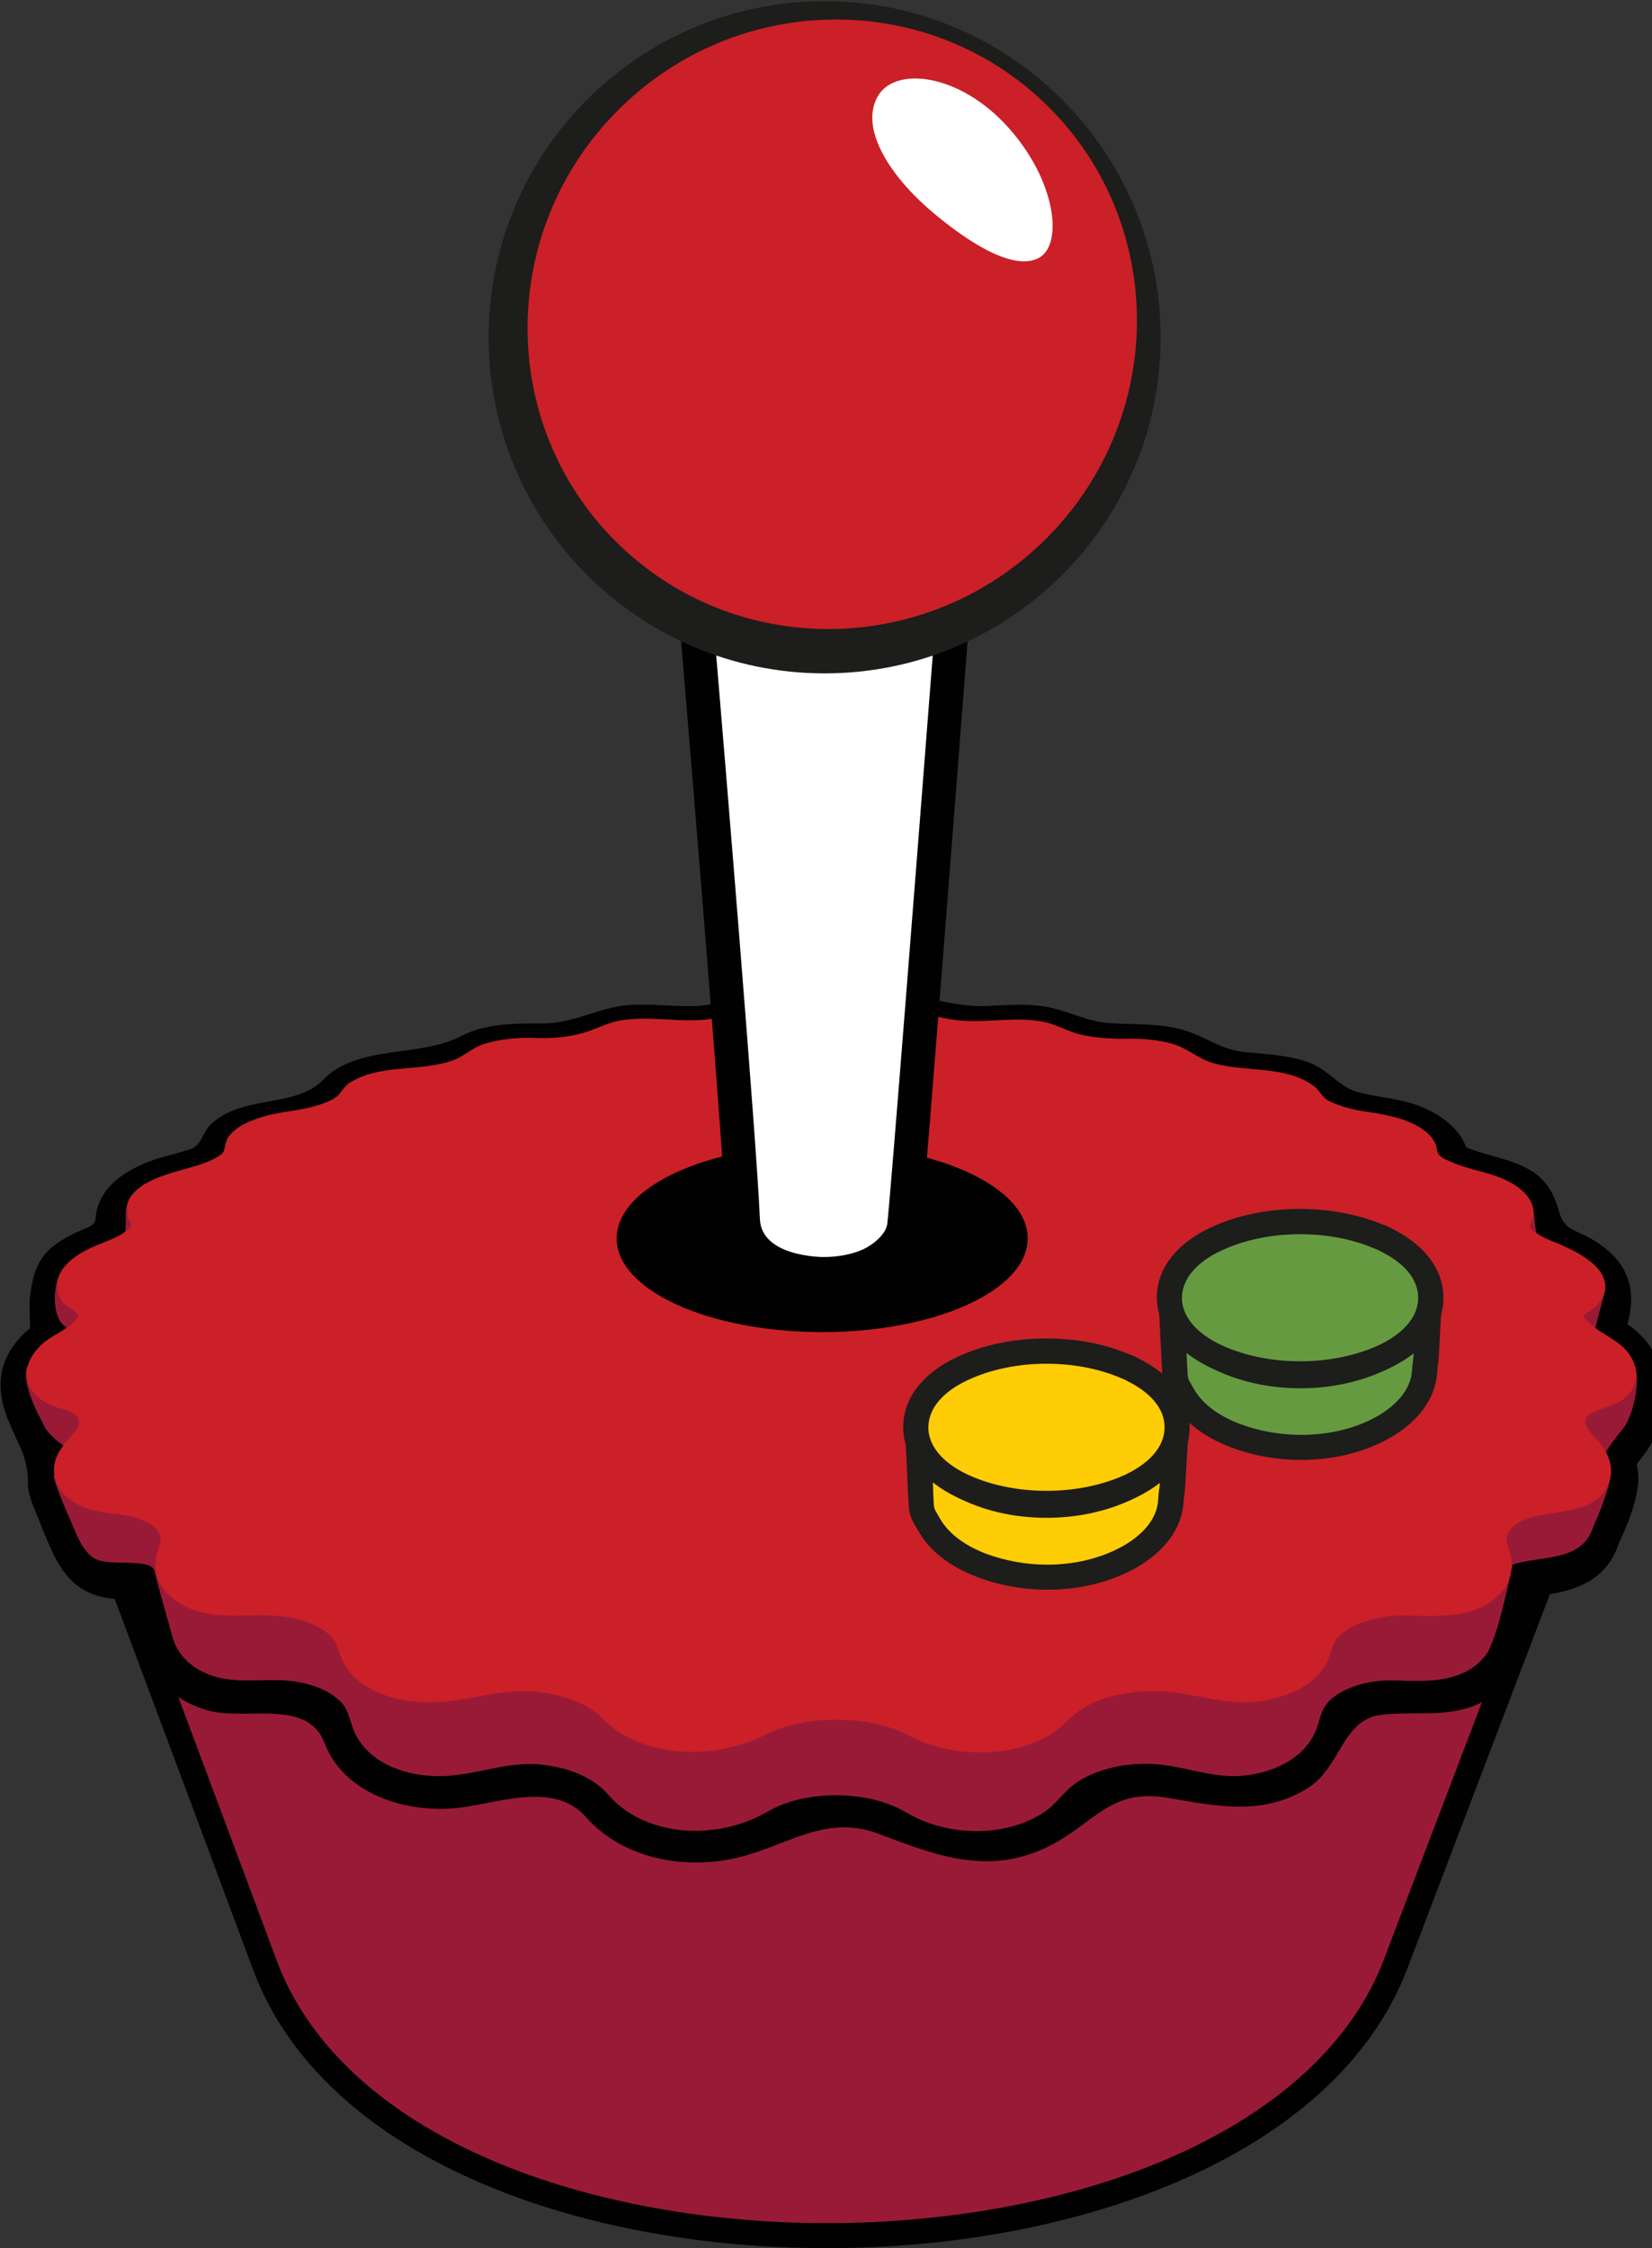 <?xml version="1.0" encoding="utf-8"?>
<!-- Generator: Adobe Illustrator 21.0.0, SVG Export Plug-In . SVG Version: 6.00 Build 0)  -->
<svg version="1.0"
	 id="Layer_2" xmlns:cc="http://creativecommons.org/ns#" xmlns:dc="http://purl.org/dc/elements/1.1/" xmlns:rdf="http://www.w3.org/1999/02/22-rdf-syntax-ns#"
	 xmlns="http://www.w3.org/2000/svg" xmlns:xlink="http://www.w3.org/1999/xlink" x="0px" y="0px" viewBox="0 0 280.2 381.2"
	 enable-background="new 0 0 280.2 381.2" xml:space="preserve">
<rect x="0" y="0" width="280.2" height="381.2" fill="#333333" stroke="none"/>
<g id="Layer_5_1_" transform="matrix(0.416,0,0,0.416,197.984,622.576)">
	<path id="path134_1_" fill="#991A37" d="M-138.8-585.3c-52.1,0-102.8-9.9-142.8-27.8c-43.6-19.6-73.4-48-86.2-82.3
		c-5.7-15.3-45.7-122.5-66.2-177.3c1,0.2,2,0.4,3,0.6c1.3,0.2,2.6,0.4,3.9,0.6c4.9,0.7,9.1,1.2,13,3.3c5.3,2.8,6.9,7.1,9.3,14.4
		l6.7,20.4c1.5,4.5,6.8,6.2,18.8,6.2c1.3,0,2.4,0,2.9,0c1,0,2.1-0.1,3.1-0.1c2.4-0.1,4.8-0.2,7.1-0.2c4,0,7.3,0.3,10.3,0.9
		c7,1.4,12.7,4.1,16.6,7.8c2.2,2,3,4.2,4.1,7.3c0.6,1.8,1.4,3.8,2.4,5.9c5.2,10,17.2,15.7,33,15.7c2.8,0,5.5-0.2,8.2-0.5
		c3.7-0.5,7.3-1.3,10.7-2.1c4.5-1,8.7-2,13-2.2c1.2-0.1,2.5-0.1,3.8-0.1c5.9,0,11.6,0.7,17,2.2c7.1,1.9,12.7,4.7,16.8,8.4
		c1,0.9,2,1.8,2.9,2.7c3.1,2.9,6.2,5.9,10.8,8.2c6.8,3.3,14.8,5.1,23,5.1c8.6,0,17.1-1.9,24.8-5.4l1.5-0.7
		c6.8-3.2,12.6-5.9,19.6-7.1c4.1-0.7,8.4-1.1,12.6-1.1c3,0,6,0.2,9,0.5c6.9,0.8,13.2,3.5,19.9,6.3c7.4,3.1,15,6.2,23.6,7.1
		c1.9,0.2,3.9,0.3,5.8,0.3c6.6,0,12.8-1.1,18.6-3.2c7.3-2.6,11.8-6.9,16.6-11.4l1.3-1.2c10-9.4,25.2-10.8,33.4-10.8
		c1.4,0,2.8,0,4.2,0.1c4.9,0.3,9.6,1.2,14.6,2.2c6,1.2,12.1,2.4,18.6,2.4c4.7,0,9-0.6,13.2-1.9c9.4-2.9,16.1-8.6,18.8-15.9l0.1-0.2
		l0.1-0.2c1.7-6.3,3.8-9.7,7.9-12.6c4.7-3.3,10.8-5.4,18.1-6.3c1.5-0.2,3.2-0.3,5.1-0.3c2,0,4,0.1,6.1,0.2c2.1,0.1,4.3,0.2,6.5,0.2
		c1.6,0,3-0.1,4.3-0.2l0.9-0.1c4.2-0.3,12.1-0.8,14.3-7.4l3.8-11.3c0.6-1.8,1.1-3.6,1.6-5.5c1.4-4.9,2.9-10,5.5-13.1
		c4-4.6,10.8-6.2,15.7-6.8l1.1-0.1c2.2-0.2,4.6-0.5,7.1-1L93.2-695.9c-13,34.2-43.3,62.8-87.6,82.5
		C-35-595.2-86.3-585.2-138.8-585.3"/>
	<path id="path136_1_" fill="#010101" d="M168.8-882.3c0,0-0.1,0.1-0.1,0.1c-0.1,0.1-0.2,0.2-0.2,0.2
		C168.6-882.1,168.7-882.2,168.8-882.3 M168.8-882.3L168.8-882.3L168.8-882.3L168.8-882.3z M168.8-882.3
		C168.8-882.3,168.8-882.3,168.8-882.3L168.8-882.3L168.8-882.3z M168.8-882.4c0,0-0.1,0.1-0.2,0.2l0,0
		C168.7-882.3,168.8-882.3,168.8-882.4 M168.9-882.4C168.8-882.4,168.8-882.4,168.9-882.4C168.8-882.4,168.8-882.4,168.9-882.4
		L168.9-882.4 M168.9-882.4L168.9-882.4C168.8-882.4,168.8-882.4,168.9-882.4C168.8-882.4,168.9-882.4,168.9-882.4 M-444.4-885.6
		c17.7,47.3,65.5,175.2,71.7,192c28.3,75.8,130.9,113.4,233.8,113.4c103.8,0,207.9-38.2,236.8-114c6.7-17.7,55.3-145.2,72.9-191.4
		c-0.4,1.1-1.1,2.2-2,3c0.1-0.1,0.2-0.2,0.2-0.2s-0.1,0.1-0.3,0.3c-0.2,0.2-0.3,0.3-0.3,0.3s0,0,0,0c-1.1,1.1-1.5,1.5-1.5,1.5
		c0,0,1.1-1.1,1.6-1.7c-4.4,4.4-11.1,4.8-16.9,5.5c-6.9,0.8-14.3,3.1-19,8.4c-4.6,5.2-6,13.8-8.2,20.3c-1.3,3.8-2.6,7.6-3.8,11.3
		c-1.2,3.6-7.2,3.7-10.7,4c-1.3,0.1-2.6,0.1-3.9,0.1c-4.2,0-8.4-0.4-12.6-0.4c-1.9,0-3.8,0.1-5.7,0.3c-7.2,0.9-14.4,3-20.4,7.2
		c-5.7,4-8.2,8.9-9.9,15.5c-2.4,6.7-8.9,10.8-15.4,12.8c-4,1.2-7.8,1.7-11.6,1.7c-11,0-21.5-3.9-32.9-4.5c-1.5-0.1-3-0.1-4.5-0.1
		c-13,0-27.3,3.2-36.9,12.2c-5.1,4.8-9.2,9.1-16.1,11.5c-5.4,2-11.1,2.9-16.8,2.9c-1.8,0-3.5-0.1-5.3-0.3
		c-15.5-1.5-27.9-11.4-43.4-13.3c-3.2-0.4-6.4-0.6-9.6-0.6c-4.5,0-9,0.4-13.5,1.2c-8.2,1.4-14.9,4.8-22.3,8.2
		c-6.9,3.2-14.8,4.9-22.6,4.9c-7.2,0-14.4-1.5-20.8-4.6c-5.2-2.5-8.4-6.4-12.6-10.1c-5.3-4.8-12.1-7.7-18.9-9.5
		c-6-1.6-12.1-2.3-18.3-2.3c-1.3,0-2.7,0-4,0.1c-8.3,0.4-16,3.2-24.1,4.3c-2.4,0.3-4.9,0.5-7.6,0.5c-10.9,0-23.3-3.1-28.4-12.9
		c-2.7-5.3-2.9-10.2-7.6-14.6c-5.2-4.9-12.2-7.6-19.1-9c-3.8-0.8-7.6-1-11.3-1c-3.4,0-6.8,0.2-10.4,0.3c-0.5,0-1.5,0-2.8,0
		c-4.7,0-13.1-0.3-13.9-2.7c-2.1-6.3-4.2-12.6-6.3-18.9c-2.6-7.7-4.4-14.6-12.2-18.8c-5.9-3.2-12.1-3.4-18.5-4.5
		C-435.5-878-442.4-880.1-444.4-885.6 M-444.4-885.6C-444.4-885.6-444.4-885.6-444.4-885.6C-444.4-885.6-444.4-885.6-444.4-885.6
		 M152.5-866.4l-25.5,67.1L88.3-697.8c-12.5,32.9-41.9,60.5-84.8,79.7c-40,17.9-90.5,27.7-142.3,27.7c-51.4,0-101.4-9.7-140.7-27.4
		c-42.3-19-71.2-46.5-83.5-79.4c-5.4-14.5-42-112.3-63.1-169c3.8,0.5,6.8,1.1,9.5,2.5c3.4,1.8,4.5,4.5,6.8,11.5l0.5,1.5l3.8,11.4
		l2.5,7.5c3.2,9.8,16.5,9.8,23.7,9.8c1.4,0,2.5,0,3.1,0c1.1,0,2.1-0.1,3.2-0.1c2.4-0.1,4.7-0.2,6.9-0.2c3.7,0,6.5,0.2,9.2,0.8
		c6,1.2,10.9,3.5,14.1,6.5c1.2,1.1,1.6,2.2,2.7,5.3c0.7,1.9,1.5,4.1,2.7,6.5c6.1,11.8,19.7,18.5,37.5,18.5c3,0,6-0.2,8.9-0.6
		c3.9-0.5,7.6-1.3,11.2-2.1c4.3-1,8.3-1.9,12.2-2.1c1.2-0.1,2.3-0.1,3.5-0.1c5.4,0,10.7,0.7,15.6,2c6.3,1.7,11.2,4.1,14.7,7.3
		c0.9,0.8,1.8,1.7,2.8,2.6c3.2,3.1,6.8,6.5,12.1,9.1c7.5,3.7,16.3,5.6,25.3,5.6c9.3,0,18.6-2,26.9-5.9l1.5-0.7
		c6.4-3,12-5.6,18.3-6.7c3.8-0.7,7.8-1,11.7-1c2.8,0,5.6,0.2,8.4,0.5c6.2,0.8,12.2,3.3,18.6,5.9c7.7,3.2,15.7,6.5,25.1,7.4
		c2.1,0.2,4.2,0.3,6.3,0.3c7.2,0,14-1.2,20.3-3.5c8.3-3,13.4-7.9,18.4-12.5l1.2-1.2c6.4-6,17.2-9.4,29.8-9.4c1.3,0,2.6,0,3.9,0.1
		c4.6,0.3,9.1,1.1,13.9,2.1c6.2,1.2,12.6,2.5,19.6,2.5c5.2,0,10-0.7,14.7-2.1c11-3.4,18.9-10.2,22.1-19.1l0.1-0.4l0.1-0.4
		c1.4-5.1,2.8-7.6,5.9-9.7c4-2.8,9.4-4.6,15.7-5.4c1.3-0.2,2.8-0.2,4.5-0.2c1.9,0,3.8,0.1,5.8,0.2c2.2,0.1,4.4,0.2,6.8,0.2
		c1.7,0,3.2-0.1,4.7-0.2l0.8-0.1c4.6-0.3,15.5-1,18.9-10.9l1.8-5.3l2.1-6.1c0.6-1.9,1.2-3.8,1.7-5.7c1.2-4.2,2.5-8.9,4.4-11
		C142.7-863.9,147-865.7,152.5-866.4"/>
	<path id="path138_1_" fill="#010101" d="M-162.2-1091.1c-10,0-19,3.8-28.7,4.5c-9.5,0.6-19-1-28.6-0.3c-12.2,0.9-22.5,7.5-34.9,7.5
		c-11.4,0-23.2-0.2-33.6,5.2c-17,8.8-42.2,3.3-56.2,17.8c-11.4,11.7-32.8,5.8-45.7,18.1c-3.4,3.2-3.9,8.5-8.1,10
		c-4.8,1.7-9.8,2.7-14.6,4.3c-9.4,3.2-19.5,8.6-23.2,18.5c-2.4,6.4,0.8,7.2-5.6,9.8c-4.4,1.8-8.8,4-12.6,6.9
		c-7,5.4-8.8,12.8-9.8,21.7c-0.1,0.7,0.1,12,0.1,12c-3.4,2.7-6.3,6-8.5,9.8c-5.1,8.9-4.1,18.5-0.3,27.8c4.1,10.1,7.5,13.9,8,24.3
		c-0.4,5,2,10.2,3.8,14.6c7.7,19,12.1,33.5,35.2,34c4.7,0.1,6.8,18.4,8.6,23c4.3,11.4,14.5,19.2,26.1,22.3
		c15.6,4.2,40.2-5.1,47.2,13.2c7.9,20.6,32.4,28.3,52.7,26.6c16.4-1.3,40.4-11.7,53.8,3.5c15.5,17.6,41.7,22,63.6,16.2
		c20-5.3,34.8-17.4,56.4-9.1c23.9,9.2,46,17.3,70.7,3.9c17.4-9.4,23.8-22.6,46.4-18.8c19.9,3.4,39,7.6,57.4-4
		c13.4-8.4,13.8-27.9,29.9-29.8c14.2-1.7,27.9,1.7,41.3-5.3c16.2-8.4,20-26.8,23.6-43.2c14.3-2.1,26.7-6,31.9-21.3
		c3.3-7.2,6.6-15,7.7-22.9c0.5-3.2,0.3-6.4-0.4-9.5c2.4-3,4.7-5.8,6.4-9.3c8.1-17,6.2-36.8-10.2-47.7c4.3-15.5-0.5-26.5-14.7-34.8
		c-7.2-4.1-11.1-3.5-13.2-11.3c-2-7.2-5.3-12.9-11.7-16.7c-8.2-4.8-17.5-5.7-26.1-9.3c-3.5-9.2-12.6-14.7-21.5-17.7
		c-7.4-2.4-15.2-2.8-22.7-4.8c-7.7-2.1-12.1-9.3-20-12.1c-8.6-3.1-17.7-3.4-26.6-4.3c-9.7-1-16.4-6.9-25.5-9.2
		c-9.7-2.5-19.1-1.9-28.9-2.5c-9.8-0.6-18.2-5.7-27.9-7c-7.7-1-15.4-0.3-23.1,0c-10.5,0.4-20-2.9-30.4-4.2
		c-9.7-1.2-19.3,0.6-28.9,1.6C-143.7-1088-152.7-1091.1-162.2-1091.1"/>
	<path id="path140_1_" fill="#991A37" d="M-192.3-750.3c-12.9,0-26.5-4.3-35.4-14.5c-6.9-8-17.4-11.4-27.5-12.5
		c-14.4-1.5-27.4,4.7-41.6,4.7c-12.6,0-27.2-4.3-33.9-16.5c-2.6-4.7-2.5-10.2-6.5-14c-5.2-5-12.6-7.3-19.4-8.2
		c-13.5-1.7-26.8,2.6-39.3-5.3c-5-3.2-8.8-8.1-10.1-14.2c-0.9-3.2-6.1-21.4-6.9-25.3c-1.1-5.7-18.4-1.8-24.3-5.1
		c-5.3-3-8-11.1-9.6-14.8c-1.7-3.8-6.9-15.5-7.2-19.1c0.9-1.7,19.9-5.7,19.9-5.7s-3.3-0.9-9.2-2.9c-5.8-2-12.6-7.8-14.3-11.1
		c-1.7-3.3-9.8-17.3-7.3-24.5c3.7-4.6,22.3-4.1,26.4-7.6c-1-1.2-11.3-8.9-12.5-10.5c-4-5.5-3.1-17.6,1.1-22.5
		c4.4-5.2,23.4-2.6,30.1-6.5c2.6-1.5-9.3-0.8-7-2.8c3-2.5,1.8-11.1,2.3-14.7c1.9-15,27-10.2,36.6-14c2.9-1.1,5.6,1.4,8-0.6
		c1.5-1.2,1.3-5.6,2.6-7.6c3.3-5.3,16.2-12.2,21.8-13.9c6.2-1.9,6.2,2,12.4,0c3-1,6.2-2.1,8.7-4.1c2.1-1.6,3.1-4.8,5.5-6.5
		c6-4.3,12.4-7.3,19.2-8.7c6.9-1.4,14.1-1.3,21.5-1.3c5,0,7.9-5.7,12.7-7.4c6.9-3.4,11.6-4.5,18.5-5.3c6.1,0.3,14.7,2.2,20.6,0.5
		c5.3-1.5,9.7-4.7,15.2-5.7c12.2-2.4,24.3,1.3,36.6-0.8c5.4-0.9,10.2-3.3,15.7-4c6.4-0.8,13.1-0.6,19.4,1.1
		c12.7,3.4,24.5-1.6,37.1-1.4c9.4,0.1,17.6,4.2,26.8,5.1c11.3,1.1,22.3-2,33.5,0.7c5.1,1.2,9.3,4.3,14.4,5.6
		c6.3,1.7,12.7-0.6,19.2-0.7c5.6,0.5,9.4,2.7,16.8,6c6.5,2.7,10.5,5.3,16.4,7.3c6.8,2.3,8.1-1.1,15.5-0.2
		c7.9,0.9,19.9,6.2,25.3,10.9c2.2,1.9,3,4.8,5.4,6.2c2.5,1.5,5.3,2.6,8.1,3.4c4.9,1.5,1.1-3,6.1-2.1c7.6,1.5,20.3,8.7,24.7,12.7
		c2.3,2.1,4.2,5,4.5,8.3c0.3,3,3,3.8,5.8,3.3c1-0.2,2.1-0.5,3.8-0.1c5.9,1.9,20.5-1.1,26.7,4.3c4.4,3.8,7.9,3.9,8.8,10.4
		c0.4,2.9,1.5,17,3.7,16.7c5.9,2.6,16.9,0.3,22.2,6.7c2.3,2.8,4.2,5.2,2.9,10c-1.3,4.8-5.6,19.5-4.4,20.3c5.5,4.2,14.3,2.9,16.8,9
		c2.6,6.6-1,21.3-4.9,25.7c-1.2,1.3-7.3,9.2-7.5,10.7c2.9,3.9,2.7,4.9,2.6,7.7c-0.1,2.8-2.2,10.5-7.1,21.4
		c-4.5,14.7-21.9,11.7-33,15.5c-1.1,5.9-6.3,30.9-10.8,36.8c-9,11.7-24.2,10.8-37,10.4c-6.5-0.2-13.2,0.7-19.2,3.4
		c-2.8,1.2-5.5,2.8-7.7,5c-2.9,2.9-3.4,5.9-4.6,9.7c-4.1,13.4-18,19.5-30.3,20.7c-10.4,1-19.4-2.2-29.5-3.9
		c-9.8-1.7-20.1-1.1-29.5,2.2c-4.4,1.6-8.8,3.8-12.3,7.1c-3.3,3.1-5.9,6.6-9.6,9.2c-8.2,5.6-18.3,8-28,8c-10,0-20-2.5-28.8-7.7
		c-8.6-5-18.8-6.9-28.5-6.9c-9.7,0-19.9,1.9-28.5,7C-172.1-752.9-182.2-750.4-192.3-750.3"/>
	<path id="path142_1_" fill="#CB2027" d="M-193.6-782.5c-13.2,0-27.1-3.9-36.2-13.2c-7.1-7.3-17.9-10.4-28.1-11.3
		c-14.7-1.4-28,4.3-42.6,4.3c-12.9,0-27.9-3.9-34.7-15c-2.6-4.2-2.6-9.2-6.6-12.7c-5.3-4.6-12.9-6.7-19.9-7.4
		c-13.8-1.5-27.4,2.4-40.2-4.8c-5.1-2.9-9.2-7.4-10.3-12.9c-0.6-2.7-0.4-5.4,0.3-8.1c0.7-2.6,2.2-5,1-7.7c-2.2-4.9-9.2-6.9-14.3-7.7
		c-6.5-1-12.8-1.1-18.8-4.2c-5.4-2.7-9.6-7.5-9.9-13.5c-0.3-6.7,4-11.1,8.2-15.9c4.3-4.8,1.4-8.2-4.4-9.6
		c-6.2-1.5-12.5-4.8-14.4-10.9c-2-6.3,1.8-12.4,6.7-16.4c4.2-3.5,10.8-5.6,13.6-10.4c0.9-1.7-4.7-4.1-5.9-5.6
		c-4.1-5-2.8-11.4,1.4-15.8c4.5-4.7,10.6-7.1,16.7-9.5c2.8-1.1,5.6-2.5,8-4.3c3.1-2.3,0.8-2.7,0.2-6c-2.7-14.4,20-17.5,29.8-20.9
		c2.9-1,5.9-2.3,8.4-4.1c1.5-1.1,1.4-5.1,2.7-6.9c3.4-4.8,9.9-7.2,15.6-8.8c6.4-1.7,13-2,19.4-3.8c3-0.9,6.3-1.9,8.9-3.7
		c2.1-1.5,3.1-4.3,5.6-5.9c12.3-7.8,28.2-4.4,41.7-9c4.8-1.6,8.1-5.2,13-6.8c6.7-2.1,14.1-2.8,21.2-2.5c6.3,0.3,12.8-0.3,18.8-1.9
		c5.4-1.4,9.9-4.2,15.6-5.2c12.5-2.2,24.9,1.2,37.4-0.7c5.5-0.8,10.5-3,16-3.6c6.6-0.7,13.4-0.6,19.9,1c13,3.1,25.1-1.4,38-1.3
		c9.6,0.1,18,3.8,27.4,4.6c11.5,1,22.8-1.8,34.3,0.6c5.2,1.1,9.6,3.9,14.7,5.1c6.4,1.5,12.9,1.8,19.5,1.7c5.9-0.1,12,0.5,17.7,2
		c6.2,1.7,10.4,5.9,16.4,7.8c13.4,4.1,30.2,0.8,41.8,9.7c2.2,1.7,3.1,4.3,5.6,5.7c2.6,1.4,5.5,2.3,8.3,3.1c5,1.4,10.1,1.7,15.1,2.8
		c5.8,1.2,11.9,3.1,16.4,6.8c2.4,1.9,4.3,4.5,4.6,7.5c0.3,2.7,3.3,3.8,5.9,4.9c8.2,3.6,17.3,4.2,25.1,8.9c4.9,3,9.4,7.8,8.1,13.7
		c-0.5,2.4-2.5,3.2-0.4,5c2.6,2.1,5.7,3.7,8.9,4.9c9.3,3.7,26.8,11.9,19,24.1c-1.4,2.3-3.6,4-6.1,5.2c-1.8,0.9,0.3,2.5,1.3,3.5
		c4.4,4.4,10.7,6.5,15,11.1c4.1,4.5,6,10.6,2.9,16.1c-3.5,6.1-9.9,6.8-15.9,9.4c-6.6,2.8-2.2,7.5,1.1,10.9
		c4.5,4.7,7.5,11.2,5.3,17.5c-4.7,13.4-20.9,11.2-32.2,14.7c-5.3,1.6-11.7,5.5-9.1,11.6c2.7,6.3,2,13.4-2.7,18.8
		c-9.3,10.6-24.7,9.8-37.8,9.4c-6.6-0.2-13.5,0.7-19.6,3.1c-2.8,1.1-5.6,2.6-7.9,4.5c-3,2.6-3.5,5.4-4.7,8.8
		c-4.2,12.2-18.4,17.7-31,18.8c-10.6,0.9-19.9-2-30.1-3.5c-10-1.5-20.6-1-30.2,2c-4.5,1.4-9,3.5-12.6,6.5c-3.4,2.8-6,6-9.9,8.3
		c-8.4,5.1-18.7,7.3-28.7,7.3c-10.2,0-20.5-2.3-29.4-7c-8.8-4.6-19.2-6.3-29.2-6.3c-10,0-20.4,1.7-29.2,6.3
		C-173-784.9-183.3-782.5-193.6-782.5"/>
	<path id="path144_1_" fill="#010101" d="M-56.9-991.8c0,21.1-37.5,38.2-83.8,38.2c-46.3,0-83.8-17.1-83.8-38.2
		c0-21.1,37.5-38.2,83.8-38.2C-94.4-1030-56.9-1012.9-56.9-991.8"/>
	<path id="path146_1_" fill="#FFCD05" d="M-48.9-853.7c-9.3,0-18.7-1.7-26.9-4.9c-10.1-3.9-17.5-9.7-21.4-16.8
		c-0.4-0.8-0.8-1.4-1.1-1.8c-1.6-2.7-1.9-3.7-2.1-7.8l-0.4-7.7l-0.6-12.1l9.1,8c2.6,2.3,5.6,4.3,8.9,6c9.9,5.1,21.7,7.8,34.1,7.8
		c11.7,0,23-2.4,32.6-7c3.8-1.8,7.2-4,10.2-6.6l9.2-8l-0.7,12.2c-0.1,2.3-0.3,3.2-0.4,4.1c-0.1,0.8-0.2,1.4-0.3,3.3
		c-0.6,12.4-11.1,20-17.4,23.4C-25.4-856.5-36.8-853.7-48.9-853.7"/>
	<path id="path148_1_" fill="#1D1D1B" d="M-107-916.6l1.1,24.2c0.1,1.5,0.1,3.1,0.2,4.6l0.2,3c0.2,4.7,0.6,6.6,2.8,10.2
		c0.3,0.4,0.6,1,1,1.7c4.5,8.2,12.8,14.8,24.1,19.1c8.9,3.4,18.8,5.2,28.8,5.2c13,0,25.3-3,35.5-8.6c12.3-6.8,19.5-16.6,20-27.7
		c0.1-1.6,0.2-2.2,0.3-2.8c0.2-1.1,0.3-2.2,0.4-4.5l1.4-24.4l-18.4,16c-2.6,2.3-5.7,4.3-9,5.9c-8.9,4.2-19.4,6.5-30.4,6.5
		c-11.6,0-22.6-2.5-31.8-7.2c-3-1.5-5.6-3.3-7.9-5.3L-107-916.6L-107-916.6z M-95.6-893c2.8,2.5,6.1,4.7,9.9,6.7
		c10.6,5.5,23.2,8.4,36.5,8.4c12.5,0,24.5-2.6,34.8-7.5c4.4-2.1,8.2-4.6,11.4-7.4c-0.2,4.2-0.5,3.2-0.7,7.4
		c-0.4,8.7-7.5,15.2-14.7,19.2c-9.1,5-19.8,7.4-30.5,7.4c-8.7,0-17.3-1.6-25.1-4.5c-7.3-2.8-14.8-7.4-18.8-14.5
		c-2.2-4-2.3-3.1-2.5-7.4C-95.4-887.9-95.5-890.4-95.6-893"/>
	<path id="path150_1_" fill="#FFCD05" d="M-49.2-883.8c-12.2,0-23.8-2.4-33.6-6.8c-13.7-6.2-20.8-15.9-19.6-26.5
		c1.1-9.4,8.5-17.4,21-22.7c9.5-4,20.6-6.1,32-6.1c11.6,0,22.7,2.1,32.2,6.2c0.8,0.3,2,0.8,3.2,1.5c11.6,5.8,18,14.1,18,23.5
		c0,10.1-7.7,19.2-21.2,24.8C-26.6-885.9-37.7-883.8-49.2-883.8"/>
	<path id="path152_1_" fill="#1D1D1B" d="M-49.3-951c-12.2,0-23.9,2.2-34,6.5c-14.3,6-22.9,15.5-24.2,26.8
		c-1.5,12.8,7,24.7,22.6,31.8c10.4,4.8,22.8,7.3,35.7,7.3c12.2,0,23.9-2.2,34-6.5c15.4-6.5,24.3-17.3,24.3-29.6
		c0-11.4-7.3-21.4-20.7-28.1c-1.4-0.8-2.7-1.4-3.8-1.7C-25.4-948.8-37.1-951-49.3-951 M-49.3-940.7c11,0,21.4,2,30.3,5.8
		c0.8,0.3,1.8,0.7,2.6,1.2c6.3,3.1,15.3,9.2,15.3,19c0,8-6.6,15.3-18,20.1c-8.9,3.7-19.3,5.7-30.1,5.7c-11.5,0-22.3-2.2-31.5-6.3
		c-11.5-5.2-17.6-13-16.6-21.2c0.8-7.4,7.2-14,17.9-18.5C-70.5-938.7-60.1-940.7-49.3-940.7"/>
	<path id="path154_1_" fill="#669A40" d="M54.5-906.5c-9.3,0-18.7-1.7-26.9-4.9c-10.1-3.9-17.5-9.7-21.4-16.8
		c-0.4-0.8-0.8-1.4-1.1-1.8c-1.6-2.7-1.9-3.7-2.1-7.8l-1-19.8l9.1,8c2.6,2.3,5.6,4.3,8.9,6c9.9,5.1,21.7,7.8,34.1,7.8
		c11.7,0,23-2.4,32.6-7c3.8-1.8,7.2-4,10.2-6.6l9.2-8l-0.7,12.2c-0.1,2.3-0.3,3.3-0.4,4.1c-0.1,0.8-0.2,1.4-0.3,3.3
		c-0.6,12.4-11.1,20-17.3,23.4C78.1-909.3,66.7-906.5,54.5-906.5"/>
	<path id="path156_1_" fill="#1D1D1B" d="M-3.7-969.5l1.2,24.2c0.1,2.5,0.3,5.1,0.4,7.6c0.2,4.7,0.6,6.6,2.8,10.2
		c0.3,0.4,0.6,1,1,1.7c4.5,8.2,12.8,14.8,24.1,19.1c8.9,3.4,18.8,5.2,28.8,5.2c13,0,25.3-3,35.5-8.6c12.3-6.8,19.5-16.6,20-27.7
		c0.1-1.6,0.2-2.1,0.3-2.8c0.2-1.2,0.3-2.2,0.4-4.6l1.3-24.3l-18.4,16c-2.6,2.3-5.7,4.3-9,5.9c-8.9,4.2-19.4,6.5-30.4,6.5
		c-11.6,0-22.6-2.5-31.8-7.2c-3-1.5-5.6-3.3-7.9-5.3L-3.7-969.5L-3.7-969.5z M7.8-945.8c2.8,2.5,6.1,4.7,10,6.7
		c10.6,5.5,23.2,8.4,36.5,8.4c12.5,0,24.5-2.6,34.8-7.5c4.4-2.1,8.2-4.6,11.4-7.4c-0.2,4.2-0.4,3.2-0.7,7.4
		c-0.4,8.7-7.5,15.2-14.7,19.2c-9.1,5-19.8,7.3-30.5,7.3c-8.7,0-17.4-1.6-25.1-4.5c-7.3-2.8-14.9-7.4-18.8-14.5
		c-2.2-4-2.3-3.1-2.5-7.4C8.1-940.7,7.9-943.2,7.8-945.8"/>
	<path id="path158_1_" fill="#669A40" d="M54.3-936.6c-12.2,0-23.8-2.4-33.6-6.8C7-949.6-0.2-959.3,1-969.9
		c1.1-9.4,8.5-17.4,21-22.7c9.5-4,20.6-6.1,32-6.1c11.6,0,22.7,2.1,32.2,6.2c0.8,0.3,2,0.8,3.2,1.5c11.6,5.8,18,14.1,18,23.5
		c0,10.1-7.7,19.2-21.2,24.8C76.8-938.7,65.7-936.6,54.3-936.6"/>
	<path id="path160_1_" fill="#1D1D1B" d="M54.1-1003.8c-12.2,0-23.9,2.2-34,6.5c-14.3,6-22.9,15.5-24.2,26.8
		c-1.4,12.8,7,24.7,22.6,31.8c10.4,4.8,22.8,7.3,35.7,7.3c12.2,0,23.9-2.2,34.1-6.5c15.4-6.5,24.3-17.3,24.3-29.6
		c0-11.4-7.3-21.4-20.7-28.1c-1.4-0.8-2.7-1.4-3.7-1.7C78.1-1001.5,66.3-1003.8,54.1-1003.8 M54.1-993.5c11,0,21.4,2,30.3,5.8
		c0.8,0.3,1.8,0.7,2.6,1.2c6.3,3.1,15.3,9.2,15.3,19c0,8-6.6,15.3-18,20.1c-8.9,3.7-19.3,5.7-30.1,5.7c-11.5,0-22.3-2.2-31.5-6.3
		c-11.5-5.2-17.6-13-16.6-21.2c0.8-7.4,7.2-14,17.9-18.5C32.9-991.5,43.3-993.5,54.1-993.5"/>
	<path id="path162_1_" fill="#FFFFFF" d="M-140.2-977.3c-11.9,0-32.1-4.7-32.8-22.2c-1.3-34.5-15.9-207.5-19.1-246.4l104.7,0.4
		c-5.7,73.6-18.8,242.3-19.9,249.2c-0.9,5.4-5.2,10.6-11.8,14.3C-124.8-978.9-132.2-977.2-140.2-977.3"/>
	<path id="path164_1_" fill="#010101" d="M-199.7-1252.8c0,0,18.2,215.2,19.8,253.6c0.8,19.9,20.5,28.8,39.7,28.8
		c9.1,0,17.7-2,24.3-5.6c8.5-4.7,14.1-11.7,15.3-19.2c1.3-7.7,20.5-257.1,20.5-257.1L-199.7-1252.8L-199.7-1252.8z M-184.7-1239
		l89.8,0.3c-7.6,97.8-18.2,233-19.3,241.3c-0.6,3.2-3.8,6.7-8.3,9.3c-4.5,2.5-10.9,3.9-17.7,3.9c-1,0-25.4-0.2-25.9-15.6
		C-167.5-1032.4-180.5-1189-184.7-1239"/>
	<path id="path166_1_" fill="#1D1D1B" d="M-2.7-1359.1c0,75.7-61.4,137-137,137c-75.7,0-137-61.4-137-137c0-75.7,61.4-137,137-137
		C-64.1-1496.1-2.7-1434.7-2.7-1359.1"/>
	<path id="path168_1_" fill="#CB2027" d="M-49.3-1277.1c-48.8,48.8-127.5,49.3-175.7,1.1c-48.2-48.2-47.7-126.9,1.1-175.7
		c48.8-48.8,127.5-49.3,175.7-1.1C0-1404.6-0.5-1325.9-49.3-1277.1"/>
	<path id="path170_1_" fill="#FFFFFF" d="M-65-1444.8c19.8,21.9,22.6,48,12.7,53.3c-10,5.5-28.3-5.5-45.3-20.2
		c-16.7-14.8-27.5-33-20.5-45.5C-111.2-1469.7-84.8-1466.8-65-1444.8"/>
</g>
</svg>
